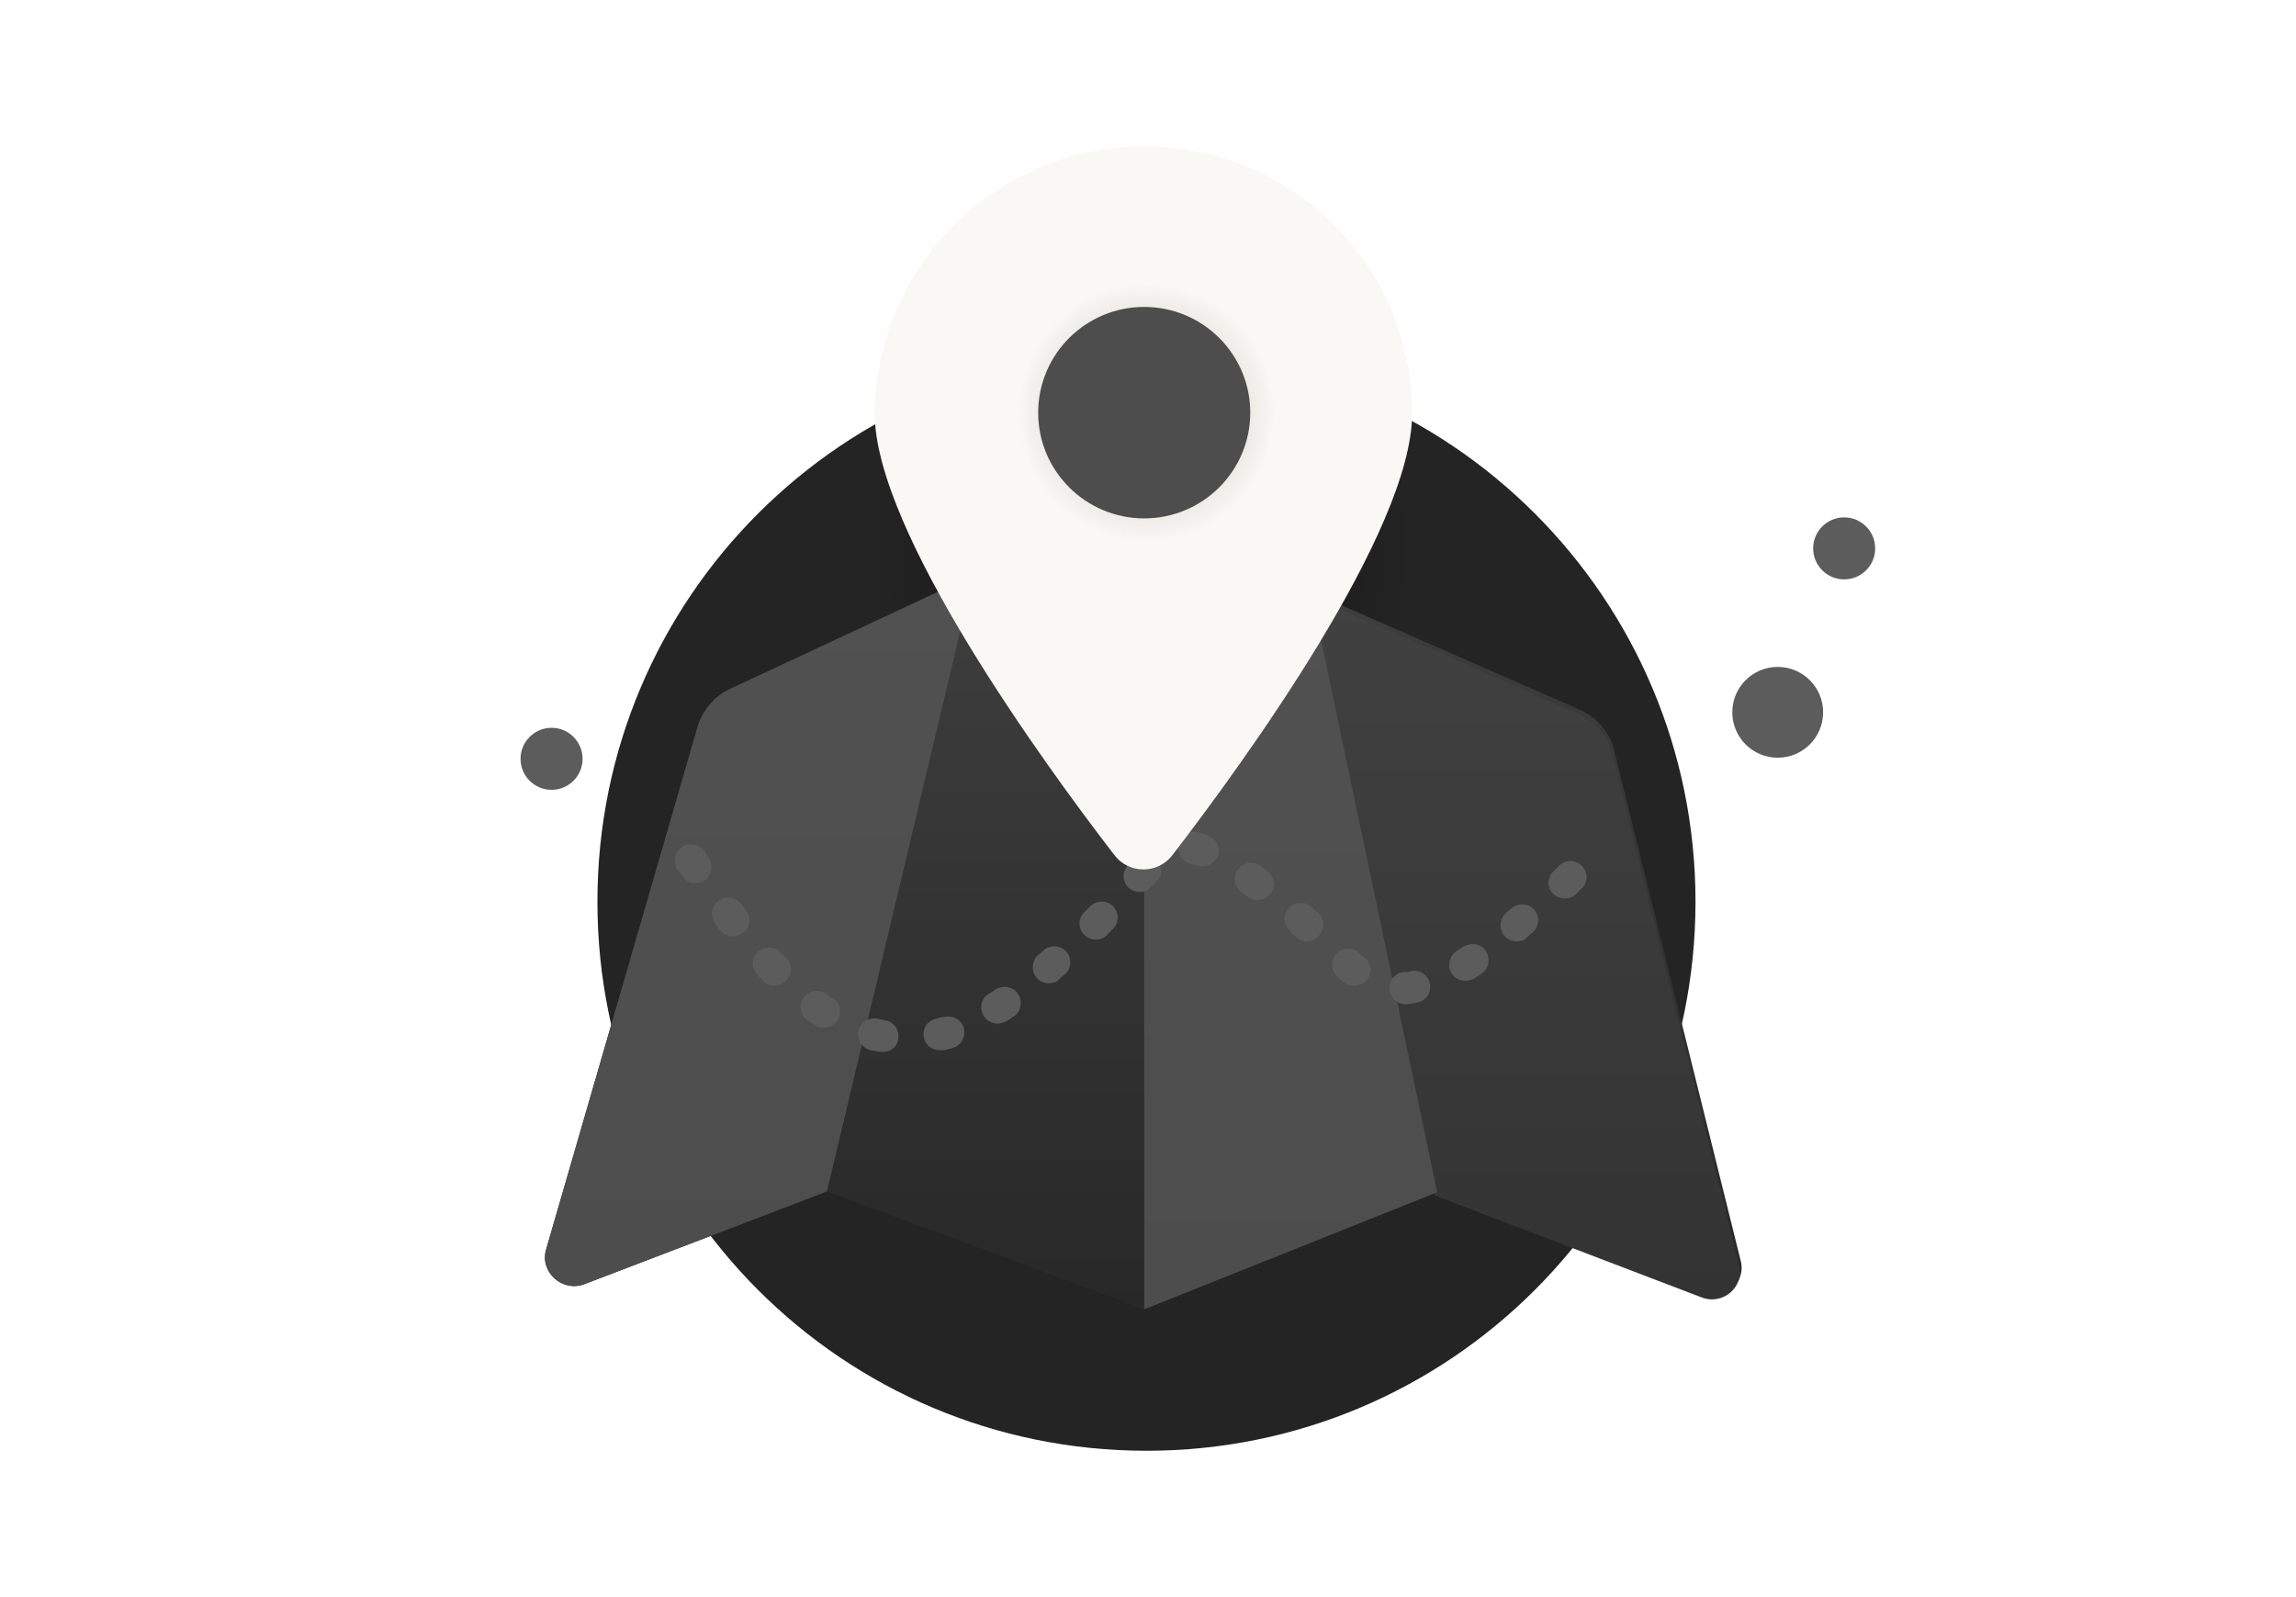 <svg width="230" height="160" viewBox="0 0 230 160" fill="none" xmlns="http://www.w3.org/2000/svg">
<path d="M114.845 145.338C145.22 145.338 169.845 120.761 169.845 90.338C169.845 59.915 145.22 35.338 114.845 35.338C84.471 35.338 59.846 59.915 59.846 90.338C59.846 120.761 84.471 145.338 114.845 145.338Z" fill="#242424"/>
<path d="M178.081 75.908C180.593 75.908 182.63 73.871 182.63 71.359C182.63 68.846 180.593 66.81 178.081 66.81C175.568 66.81 173.532 68.846 173.532 71.359C173.532 73.871 175.568 75.908 178.081 75.908Z" fill="#5C5C5C"/>
<path d="M184.738 58.044C186.454 58.044 187.845 56.653 187.845 54.937C187.845 53.221 186.454 51.83 184.738 51.83C183.023 51.83 181.632 53.221 181.632 54.937C181.632 56.653 183.023 58.044 184.738 58.044Z" fill="#5C5C5C"/>
<path d="M55.252 79.126C56.968 79.126 58.359 77.735 58.359 76.019C58.359 74.303 56.968 72.912 55.252 72.912C53.536 72.912 52.145 74.303 52.145 76.019C52.145 77.735 53.536 79.126 55.252 79.126Z" fill="#5C5C5C"/>
<path d="M114.345 89.338C130.638 89.338 143.845 73.892 143.845 54.838C143.845 35.784 130.638 20.338 114.345 20.338C98.053 20.338 84.846 35.784 84.846 54.838C84.846 73.892 98.053 89.338 114.345 89.338Z" fill="url(#paint0_radial_3836_634)"/>
<path d="M170.564 129.628L143.89 119.441L114.621 131.164L82.838 119.36L58.515 128.658C56.325 129.467 54.055 127.445 54.704 125.182L69.865 72.872C70.352 71.174 71.568 69.719 73.19 68.991L97.513 57.591L114.621 69.88L131.323 59.289L158.241 71.093C160.024 71.901 161.322 73.438 161.727 75.297L174.375 126.313C174.943 128.496 172.754 130.437 170.564 129.628Z" fill="url(#paint1_linear_3836_634)"/>
<path d="M97.513 57.672L82.838 119.361L58.515 128.658C56.325 129.467 54.055 127.446 54.704 125.182L69.865 72.872C70.352 71.174 71.568 69.719 73.19 68.991L97.513 57.672Z" fill="url(#paint2_linear_3836_634)"/>
<path d="M170.402 129.952L143.728 119.765L131.161 59.693L158.079 71.497C159.862 72.306 161.16 73.842 161.565 75.701L174.213 126.718C174.781 128.901 172.592 130.841 170.402 129.952Z" fill="url(#paint3_linear_3836_634)"/>
<path d="M143.971 119.441L114.621 131.165V69.88L131.323 59.289L143.971 119.441Z" fill="url(#paint4_linear_3836_634)"/>
<path d="M88.433 105.373C88.352 105.373 88.27 105.373 88.108 105.373C87.784 105.293 87.541 105.293 87.216 105.212C86.325 104.969 85.838 104.161 86 103.271C86.162 102.382 87.054 101.897 87.946 102.059C88.189 102.139 88.433 102.139 88.676 102.22C89.568 102.382 90.135 103.19 89.973 104.08C89.892 104.888 89.243 105.373 88.433 105.373ZM94.108 105.212C93.378 105.212 92.73 104.727 92.568 103.999C92.324 103.11 92.892 102.22 93.784 102.059C94.027 101.978 94.27 101.897 94.513 101.897C95.405 101.654 96.297 102.139 96.54 102.948C96.784 103.837 96.297 104.727 95.486 104.969C95.162 105.05 94.919 105.131 94.594 105.212C94.351 105.212 94.189 105.212 94.108 105.212ZM82.514 102.948C82.19 102.948 81.865 102.867 81.622 102.705C81.379 102.544 81.136 102.382 80.892 102.22C80.163 101.735 80.001 100.684 80.487 99.957C80.973 99.229 82.027 99.067 82.757 99.552C83 99.714 83.162 99.876 83.406 99.957C84.135 100.442 84.379 101.412 83.892 102.22C83.568 102.705 83.082 102.948 82.514 102.948ZM99.946 102.544C99.459 102.544 98.892 102.301 98.567 101.816C98.081 101.088 98.243 100.037 99.054 99.552C99.297 99.391 99.459 99.31 99.702 99.148C100.432 98.663 101.486 98.825 101.973 99.552C102.459 100.28 102.297 101.331 101.567 101.816C101.324 101.978 101.081 102.139 100.838 102.301C100.594 102.382 100.27 102.544 99.946 102.544ZM140.809 100.603C139.998 100.603 139.269 99.957 139.187 99.067C139.106 98.178 139.836 97.369 140.728 97.369C140.89 97.369 141.133 97.369 141.377 97.288C142.268 97.127 143.079 97.693 143.241 98.582C143.404 99.471 142.836 100.28 141.944 100.442C141.62 100.522 141.295 100.522 140.971 100.603C140.89 100.603 140.89 100.603 140.809 100.603ZM77.568 98.744C77.163 98.744 76.676 98.582 76.433 98.259C76.271 98.097 76.028 97.854 75.865 97.612C75.217 96.965 75.298 95.914 75.947 95.348C76.595 94.782 77.649 94.782 78.217 95.429C78.379 95.591 78.541 95.833 78.784 95.995C79.433 96.642 79.352 97.693 78.703 98.259C78.379 98.582 77.974 98.744 77.568 98.744ZM135.62 98.744C135.296 98.744 134.89 98.663 134.647 98.42C134.404 98.259 134.161 98.097 133.998 97.854C133.35 97.288 133.269 96.237 133.836 95.591C134.404 94.944 135.458 94.863 136.106 95.429C136.269 95.591 136.512 95.752 136.674 95.914C137.404 96.48 137.485 97.45 136.917 98.178C136.593 98.501 136.106 98.744 135.62 98.744ZM105.054 98.501C104.567 98.501 104.162 98.34 103.837 97.935C103.27 97.288 103.351 96.237 104 95.671C104.243 95.51 104.405 95.348 104.567 95.186C105.216 94.62 106.27 94.701 106.837 95.348C107.405 95.995 107.324 97.046 106.675 97.612C106.432 97.773 106.27 97.935 106.027 98.178C105.783 98.42 105.459 98.501 105.054 98.501ZM146.809 98.259C146.241 98.259 145.755 98.016 145.43 97.531C144.944 96.803 145.187 95.752 145.917 95.267C146.16 95.106 146.322 95.025 146.566 94.863C147.295 94.378 148.349 94.54 148.836 95.267C149.322 95.995 149.16 97.046 148.43 97.531C148.187 97.693 147.944 97.854 147.701 98.016C147.376 98.178 147.052 98.259 146.809 98.259ZM130.917 94.297C130.512 94.297 130.107 94.135 129.782 93.812C129.62 93.65 129.377 93.489 129.215 93.246C128.566 92.68 128.485 91.629 129.134 90.982C129.701 90.335 130.755 90.254 131.404 90.901C131.647 91.063 131.809 91.305 132.053 91.467C132.701 92.114 132.701 93.084 132.134 93.731C131.728 94.135 131.323 94.297 130.917 94.297ZM151.917 94.297C151.43 94.297 151.025 94.135 150.701 93.731C150.133 93.084 150.214 92.033 150.863 91.467C151.025 91.305 151.268 91.144 151.43 90.982C152.079 90.416 153.133 90.497 153.7 91.144C154.268 91.791 154.187 92.842 153.538 93.408C153.295 93.569 153.133 93.731 152.89 93.974C152.727 94.216 152.322 94.297 151.917 94.297ZM109.756 94.135C109.351 94.135 108.945 93.974 108.621 93.65C107.972 93.003 107.972 92.033 108.621 91.386L109.189 90.82C109.837 90.174 110.81 90.174 111.459 90.74C112.107 91.386 112.107 92.357 111.54 93.003L110.972 93.569C110.648 93.974 110.243 94.135 109.756 94.135ZM73.433 93.812C72.947 93.812 72.46 93.569 72.136 93.165C71.974 92.922 71.812 92.761 71.65 92.518C71.082 91.791 71.244 90.82 71.974 90.254C72.704 89.689 73.676 89.85 74.244 90.578L74.73 91.225C75.298 91.952 75.136 92.922 74.406 93.489C74.082 93.65 73.757 93.812 73.433 93.812ZM125.972 90.174C125.647 90.174 125.323 90.093 124.999 89.85C124.756 89.689 124.593 89.527 124.35 89.365C123.62 88.88 123.458 87.829 124.026 87.101C124.512 86.374 125.566 86.212 126.296 86.778C126.539 86.94 126.701 87.101 126.945 87.263C127.674 87.829 127.837 88.799 127.269 89.527C126.945 89.931 126.458 90.174 125.972 90.174ZM156.781 90.012C156.376 90.012 155.89 89.85 155.565 89.527C154.917 88.88 154.998 87.829 155.646 87.263L156.214 86.697C156.862 86.05 157.916 86.131 158.484 86.778C159.133 87.425 159.052 88.476 158.403 89.042L157.835 89.608C157.592 89.85 157.187 90.012 156.781 90.012ZM114.215 89.365C113.81 89.365 113.405 89.203 113.08 88.961C112.432 88.314 112.351 87.344 112.999 86.697C113.161 86.455 113.405 86.293 113.567 86.05C114.215 85.403 115.188 85.403 115.837 86.05C116.486 86.697 116.486 87.667 115.837 88.314C115.675 88.476 115.513 88.718 115.269 88.88C115.026 89.203 114.621 89.365 114.215 89.365ZM69.704 88.476C69.136 88.476 68.65 88.233 68.325 87.748L67.839 87.101C67.352 86.374 67.596 85.323 68.325 84.838C69.055 84.353 70.109 84.595 70.595 85.323L71.001 85.969C71.487 86.697 71.325 87.748 70.514 88.233C70.352 88.395 70.028 88.476 69.704 88.476ZM120.458 86.778C120.296 86.778 120.053 86.778 119.891 86.697C119.648 86.616 119.485 86.616 119.323 86.535C118.431 86.374 117.864 85.484 118.107 84.595C118.35 83.706 119.161 83.14 120.053 83.382C120.377 83.463 120.702 83.544 121.026 83.706C121.837 84.029 122.323 84.918 121.999 85.808C121.675 86.374 121.107 86.778 120.458 86.778Z" fill="#5C5C5C"/>
<path d="M114.621 14.66C129.458 14.66 141.458 26.626 141.458 41.421C141.458 53.225 124.431 76.591 117.459 85.646C115.999 87.587 113.08 87.587 111.621 85.646C104.648 76.591 87.622 53.225 87.622 41.421C87.784 26.626 99.784 14.66 114.621 14.66Z" fill="#F9F8F5"/>
<path d="M114.845 55.338C122.577 55.338 128.845 49.07 128.845 41.338C128.845 33.606 122.577 27.338 114.845 27.338C107.113 27.338 100.845 33.606 100.845 41.338C100.845 49.07 107.113 55.338 114.845 55.338Z" fill="url(#paint5_radial_3836_634)"/>
<path d="M114.62 51.932C120.486 51.932 125.242 47.19 125.242 41.34C125.242 35.491 120.486 30.749 114.62 30.749C108.755 30.749 103.999 35.491 103.999 41.34C103.999 47.19 108.755 51.932 114.62 51.932Z" fill="#4D4D4D"/>
<defs>
<radialGradient id="paint0_radial_3836_634" cx="0" cy="0" r="1" gradientUnits="userSpaceOnUse" gradientTransform="translate(114.345 54.838) rotate(90) scale(34.5 29.5)">
<stop stop-opacity="0.57"/>
<stop offset="0.92" stop-opacity="0"/>
</radialGradient>
<linearGradient id="paint1_linear_3836_634" x1="114.529" y1="57.591" x2="114.529" y2="131.164" gradientUnits="userSpaceOnUse">
<stop stop-color="#3E3E3E"/>
<stop offset="1" stop-color="#282828"/>
</linearGradient>
<linearGradient id="paint2_linear_3836_634" x1="76.038" y1="56.026" x2="76.038" y2="129.607" gradientUnits="userSpaceOnUse">
<stop stop-color="#515151"/>
<stop offset="0.996" stop-color="#4D4D4D"/>
</linearGradient>
<linearGradient id="paint3_linear_3836_634" x1="152.732" y1="59.693" x2="152.732" y2="130.173" gradientUnits="userSpaceOnUse">
<stop stop-color="#414141"/>
<stop offset="1" stop-color="#333333"/>
</linearGradient>
<linearGradient id="paint4_linear_3836_634" x1="129.287" y1="57.627" x2="129.287" y2="131.939" gradientUnits="userSpaceOnUse">
<stop stop-color="#515151"/>
<stop offset="0.996" stop-color="#4D4D4D"/>
</linearGradient>
<radialGradient id="paint5_radial_3836_634" cx="0" cy="0" r="1" gradientUnits="userSpaceOnUse" gradientTransform="translate(114.845 41.338) rotate(90) scale(14)">
<stop stop-color="#938065" stop-opacity="0.57"/>
<stop offset="0.92" stop-color="#938065" stop-opacity="0"/>
</radialGradient>
</defs>
</svg>
